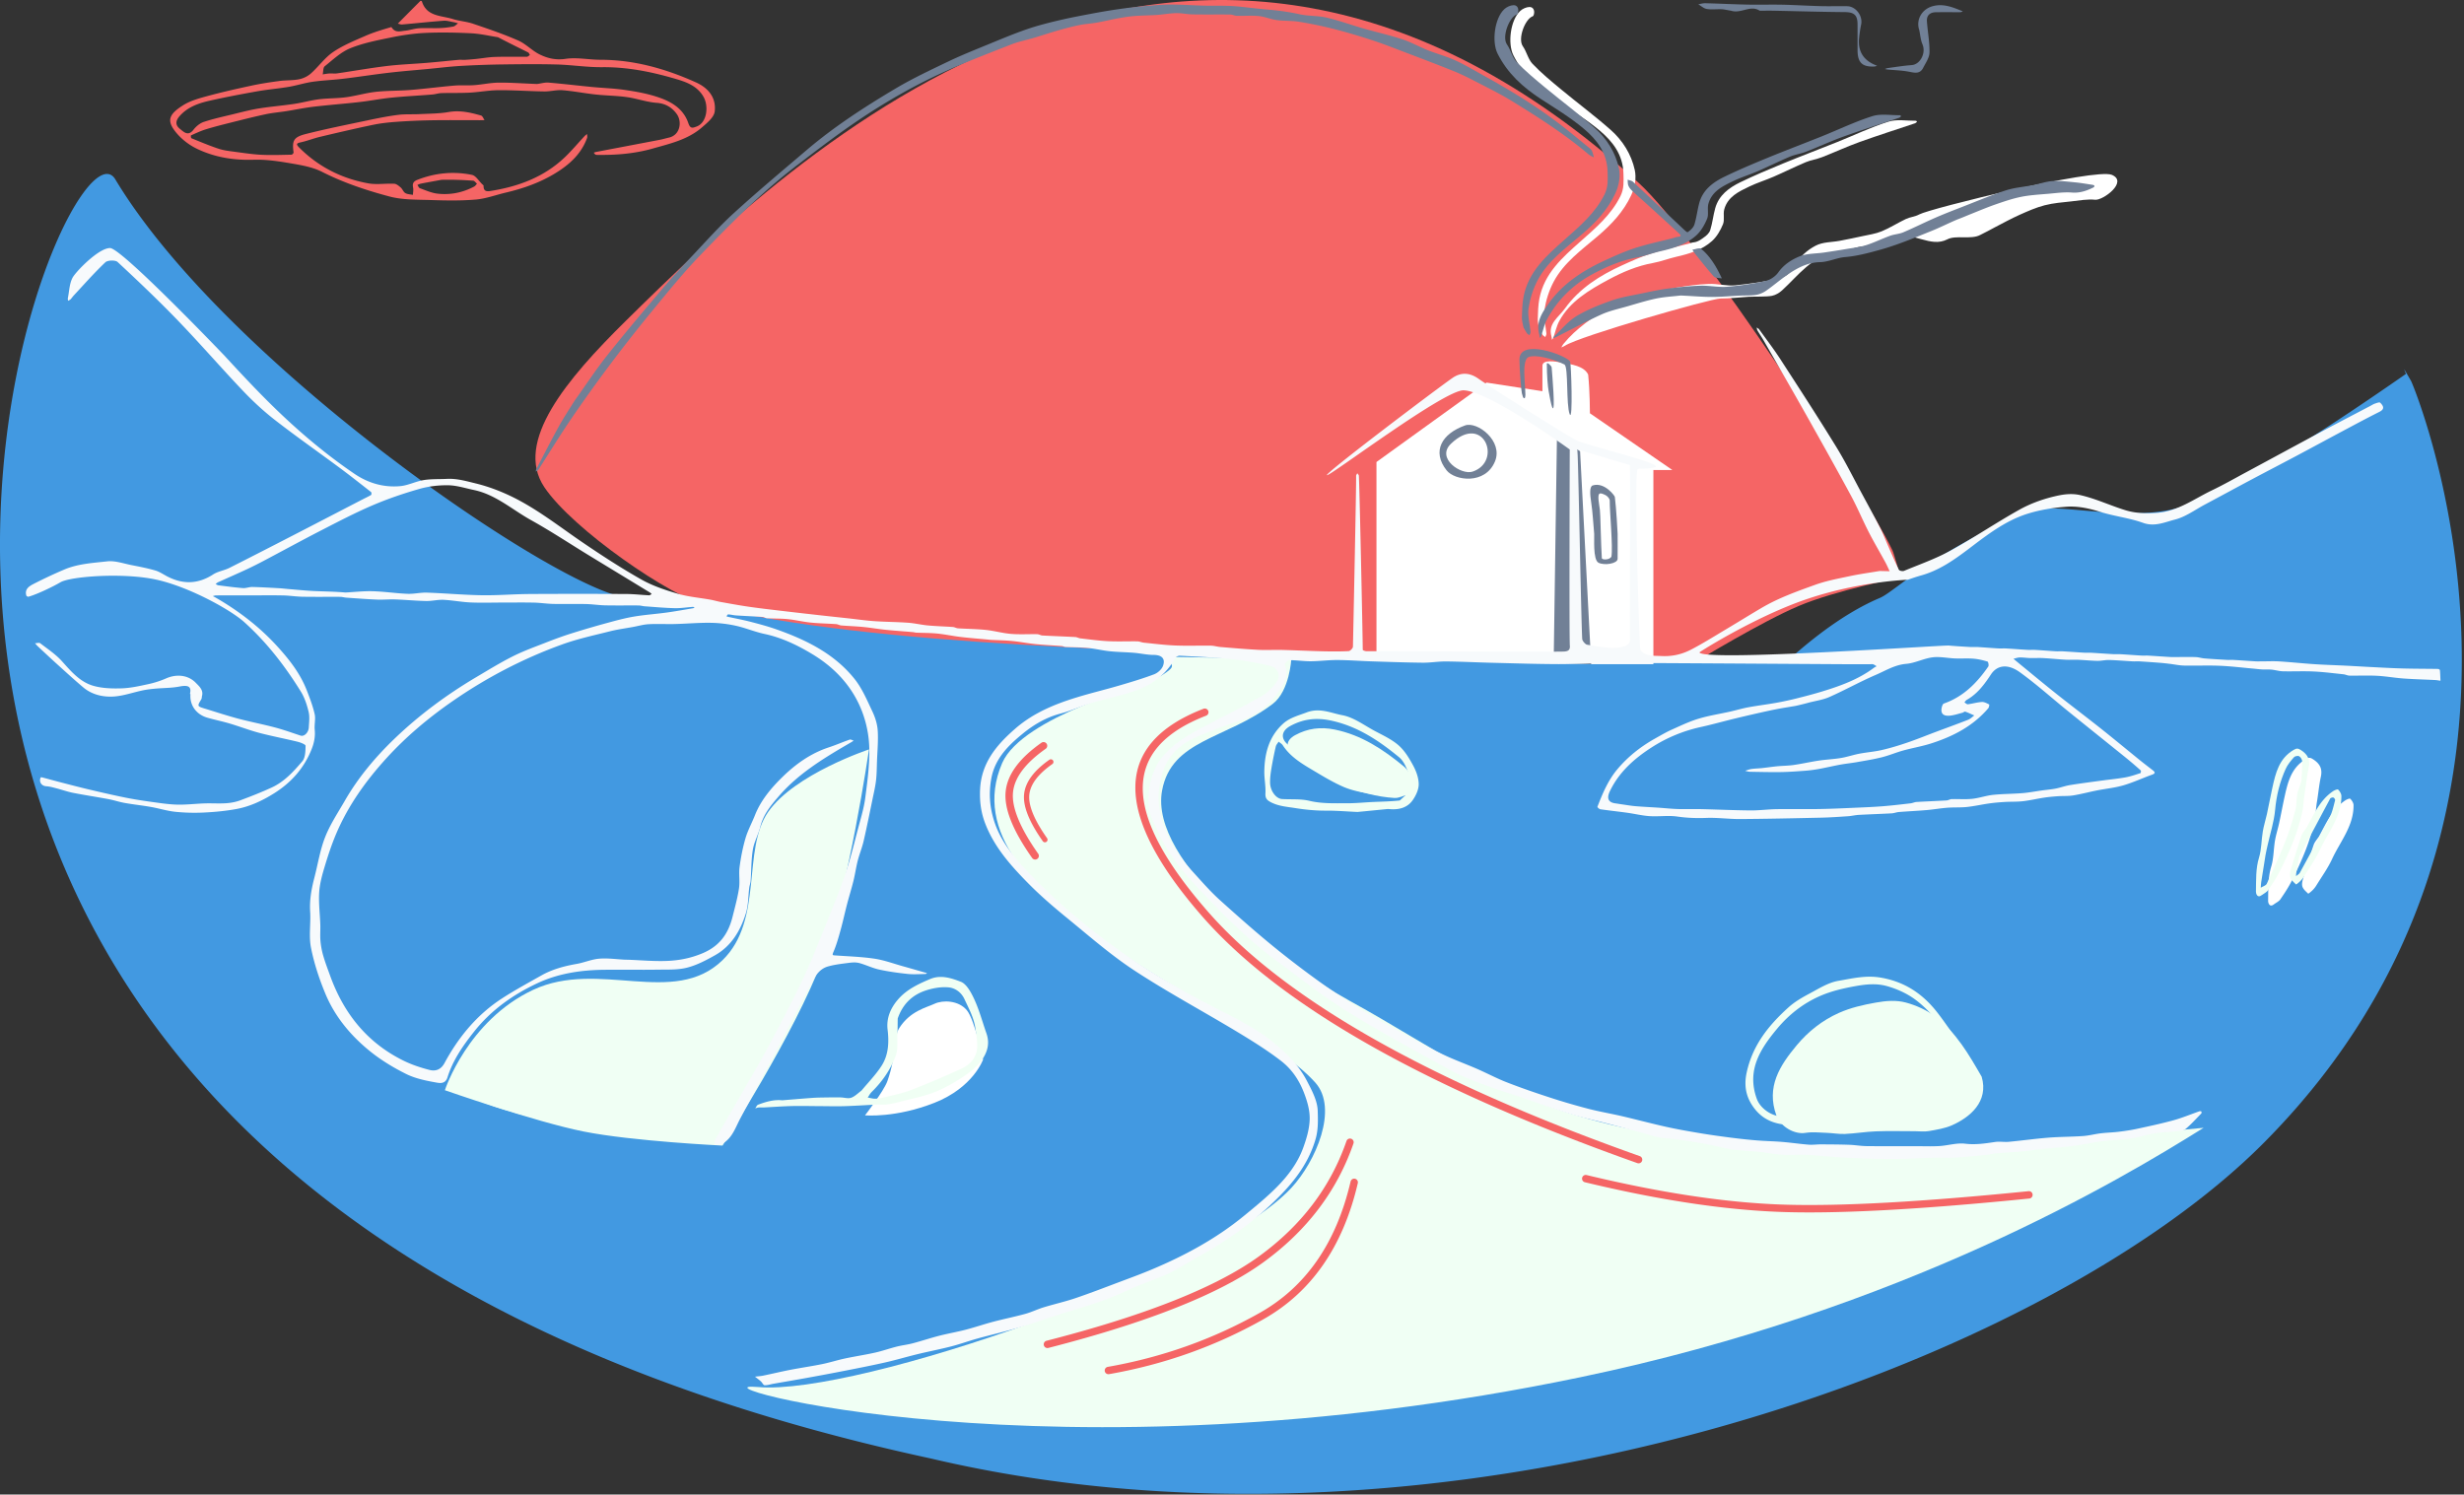 <svg width="666" height="404" fill="none" xmlns="http://www.w3.org/2000/svg">
  <rect width="100%" height="100%" fill="#333333" stroke="none"/>
  <path fill-rule="evenodd" clip-rule="evenodd" d="M107.524 6.39c2.036-2.055 4.07-4.112 6.119-6.154.047-.047.357.044.382.12 1.309 4.169 5.235 3.805 8.343 4.782 1.797.564 3.738.68 5.518 1.285 4.098 1.39 8.211 2.79 12.173 4.521 2.076.907 3.734 2.745 5.781 3.757 2.151 1.064 4.394 1.605 7.042 1.207 3.044-.457 6.245.249 9.378.25 9.13.002 17.667 2.42 25.907 6.14 3.379 1.526 5.462 4.212 5.014 7.848-.195 1.581-2.099 3.127-3.518 4.35-3.803 3.279-8.66 4.36-13.302 5.676-4.5 1.276-9.193 1.723-13.899 1.703-.472-.002-.956.045-1.411-.045-.222-.045-.389-.36-.581-.551.232-.074.459-.17.696-.216 5.724-1.093 11.451-2.174 17.174-3.273.83-.158 1.642-.411 2.468-.596 3.063-.687 3.603-4.305 2.11-6.375-1.259-1.746-3.003-2.85-5.431-3.023-2.702-.194-5.339-1.17-8.039-1.546-2.806-.39-5.662-.404-8.483-.709-2.985-.323-5.945-.916-8.934-1.157-1.619-.131-3.279.357-4.917.334-4.107-.056-8.213-.363-12.319-.338-2.615.015-5.224.521-7.844.662-2.539.134-5.089.05-7.633.127-.829.026-1.648.314-2.479.38-3.688.297-7.386.48-11.066.85-2.876.29-5.722.858-8.594 1.184-4.126.47-8.269.776-12.39 1.262-2.472.29-4.915.809-7.374 1.198-1.875.294-3.779.445-5.63.843-3.186.683-6.346 1.488-9.506 2.28-2.23.559-4.462 1.12-6.657 1.798-1.373.424-2.684 1.053-4 1.64-.072.032-.025.706.1.757 2.44.99 4.87 2.025 7.368 2.847 1.43.47 2.971.636 4.475.839 2.37.32 4.746.68 7.132.796 2.69.13 5.392.024 8.09-.028.2-.002.587-.42.562-.6-.437-3.202-.025-4.149 3.346-5 5.557-1.406 11.187-2.526 16.8-3.709 2.677-.564 5.369-1.104 8.081-1.45 1.901-.242 3.847-.104 5.77-.203 2.645-.136 5.325-.115 7.919-.567 3.068-.535 5.91.131 8.766.948.396.113.627.806.935 1.23-.427.01-.853.029-1.279.029-4.299.002-8.598-.05-12.895.018-3.181.05-6.364.188-9.538.414-2.158.153-4.33.384-6.445.824-4.796.996-9.568 2.116-14.335 3.246-1.715.408-3.37 1.072-5.089 1.459-1.186.267-1.514.432-.483 1.463 5.192 5.191 11.46 8.343 18.605 9.643 2.278.414 4.699-.006 7.046.113.611.032 1.255.581 1.767 1.029.479.416.704 1.18 1.221 1.485.581.343 1.364.344 2.059.494.029-.648.186-1.323.058-1.94-.224-1.078.039-1.69 1.111-2.111 4.807-1.894 9.769-2.383 14.788-1.358 1.049.215 1.854 1.64 2.767 2.511.144.137.386.3.381.444-.041 1.122.442 1.619 1.697 1.425 7.579-1.175 14.569-3.724 20.237-9.12 1.879-1.788 3.549-3.797 5.323-5.697.213-.229.476-.412.716-.616.003.368.113.776-.006 1.099-1.577 4.288-4.718 7.14-8.513 9.473-4.195 2.579-8.745 4.164-13.494 5.285-2.698.636-5.362 1.639-8.093 1.87-4.012.34-8.074.263-12.107.13-3.754-.123-7.641-.013-11.215-.965-6.23-1.661-12.377-3.7-18.206-6.657-2.557-1.298-5.582-1.81-8.46-2.303-3.306-.568-6.695-1.078-10.028-.97-5.444.175-10.657-.677-15.471-3.035-2.34-1.148-4.627-3.019-6.114-5.142-1.908-2.726-.96-4.331 2.462-6.515 1.914-1.223 4.254-1.879 6.483-2.483 4.005-1.087 8.059-2.002 12.117-2.872 2.495-.535 5.028-.915 7.56-1.253 1.743-.232 3.545-.111 5.26-.457 1.131-.229 2.327-.808 3.187-1.575 2.075-1.85 3.735-4.247 5.996-5.784 2.677-1.82 5.762-3.07 8.752-4.38 2.234-.98 4.598-1.664 7.006-2.378.964 1.672 2.405 1.117 3.661.996 1.266-.123 2.504-.58 3.769-.66 1.843-.117 3.701.02 5.549-.047a24.49 24.49 0 0 0 3.751-.425c.468-.09.86-.57 1.287-.872-.408-.106-.811-.24-1.226-.312-.888-.154-1.794-.45-2.67-.383-3.74.282-7.471.685-11.208 1.012-.385.034-.788-.146-1.183-.226Zm37.663 16.314c1.03-.136 2.076-.459 3.088-.375 3.932.328 7.852.805 11.781 1.184 2.884.28 5.792.363 8.655.773 2.82.404 5.662.895 8.376 1.733 3.893 1.202 7.522 3.045 8.963 7.26.526 1.538 1.104 1.35 2.26.917 2.814-1.052 3.287-5.518 1.837-8.04-1.819-3.165-5.091-4.136-8.249-5.043-6.25-1.797-12.592-3.02-19.171-2.953-4.047.041-8.096-.613-12.151-.726-4.973-.136-9.953-.082-14.929-.015-3.768.052-7.538.191-11.299.412-2.835.166-5.659.526-8.488.794-3.441.328-6.888.593-10.321.988-3.611.413-7.207.951-10.81 1.428-1.108.145-2.219.282-3.332.393-2.363.235-4.744.345-7.089.701-2.115.321-4.176.99-6.288 1.345-2.814.473-5.669.703-8.477 1.2-4.303.764-8.6 1.582-12.863 2.54-3.004.678-5.898 1.677-8.078 4.106-1.118 1.246-1.307 2.437.016 3.492 1.076.858 2.227 2.122 3.685.245.695-.893 1.717-1.755 2.764-2.102 2.6-.861 5.294-1.442 7.962-2.091 2.291-.558 4.58-1.17 6.902-1.544 3.186-.515 6.412-.768 9.605-1.242 2.227-.33 4.412-.962 6.644-1.24 2.434-.306 4.918-.232 7.35-.559 2.703-.363 5.353-1.163 8.06-1.46 3.11-.342 6.263-.258 9.384-.51 3.956-.32 7.896-.841 11.852-1.18 1.766-.152 3.559.013 5.329-.115 2.211-.16 4.409-.66 6.616-.68 3.335-.03 6.672.229 10.416.364ZM134.601 10.06c-2.404-.368-4.798-.94-7.215-1.061-4.092-.204-8.206-.288-12.297-.108-3.102.136-6.217.59-9.262 1.213-3.761.77-7.6 1.503-11.13 2.932-2.553 1.032-4.713 3.103-6.919 4.871-.47.378-.385 1.45-.556 2.203.603-.087 1.201-.212 1.807-.25.698-.044 1.415.076 2.103-.024 4.472-.653 8.927-1.45 13.413-1.992 3.601-.437 7.24-.556 10.858-.857 2.831-.235 5.655-.547 8.485-.8.629-.056 1.268.021 1.9-.015.985-.056 1.969-.14 2.951-.244 1.687-.176 3.368-.488 5.057-.54 2.87-.09 5.745-.011 8.617-.046.274-.004.544-.303.817-.466-.157-.24-.257-.592-.478-.704-2.639-1.322-5.296-2.61-8.151-4.112Zm-15.269 38.546c-1.845.34-3.691.67-5.532 1.026-.337.067-.655.232-.982.35.226.313.391.8.691.909 1.556.556 3.117 1.267 4.73 1.456 3.471.405 6.823-.273 9.938-1.92.302-.16.503-.51.752-.773-.346-.282-.675-.784-1.039-.81-2.781-.2-5.569-.306-8.558-.239Z" fill="#F56565"/>
  <path fill-rule="evenodd" clip-rule="evenodd" d="M31.17 48.49c30.333 50.455 120.844 111.768 138.673 113.123 56.397 4.284 136.686 13.762 208.395 16.306l2.171.076c25.335.852 59.724.935 103.168.252 8.571-7.677 16.568-13.137 23.993-16.382l.585-.252c3.974-1.681 14.218-12.384 40.02-23.372 7.099-3.023 28.09 3.733 42.766-1.647l.716-.268c11.856-4.527 31.405-16.275 58.648-35.246a87.75 87.75 0 0 0-.507-1.326 248.91 248.91 0 0 1 1.903 3.247c.624 1.083 48.929 116.429-39.648 205.763-60.4 60.917-220.961 118.31-360.428 85.502C-103.107 317.612 16.339 23.819 31.17 48.49Z" fill="#4299E1"/>
  <path fill-rule="evenodd" clip-rule="evenodd" d="M626.783 226.149c1.981-3.628 3.577-7.372 7.055-9.743.418-.285 1.255-.644 1.417-.483.447.443.887 1.142.892 1.743.045 5.611-3.606 9.799-5.796 14.538-1.156 2.5-2.805 4.774-4.254 7.136a7.335 7.335 0 0 1-1.036 1.307c-.364.368-1.124.975-1.174.927-.61-.594-1.382-1.219-1.586-1.978-.204-.759.089-1.707.332-2.522.865-2.915 1.759-5.823 2.739-8.7.262-.769.867-1.422 1.411-2.225ZM626.203 217.037c-.281 1.832-.286 3.61-.691 5.292-.608 2.521-1.361 5.026-2.301 7.442-1.092 2.81-2.372 5.556-3.725 8.252-.892 1.777-2 3.455-3.131 5.095-.398.577-1.156.903-1.744 1.352-1.252.959-1.565-.568-1.558-.909.065-3.099-.096-6.192.838-9.266.682-2.246.625-4.707 1.018-7.051.264-1.58.77-3.117 1.111-4.686.512-2.353.945-4.722 1.462-7.074.88-4.005 1.81-7.972 5.776-10.286.794-.463 1.163-.46 1.962.06 1.802 1.173 2.562 2.527 2.087 4.72-.494 2.286-.684 4.639-1.104 7.059Z" fill="#fff"/>
  <path fill-rule="evenodd" clip-rule="evenodd" d="M535.632 291.058c-3.45-5.97-6.908-12.002-12.498-16.239-2.31-1.751-5.164-3.041-7.97-3.806-2.575-.701-5.333-.496-8.147.008-3.443.615-6.765 1.364-9.935 2.771-4.513 2.003-8.323 5.023-11.453 8.779-4.562 5.473-8.287 11.241-5.486 18.969 1.052 2.901 4.755 5.2 7.871 4.698 1.88-.304 3.854-.071 5.784-.005 1.633.055 3.269.376 4.891.299 2.805-.133 5.594-.605 8.399-.709 3.504-.13 7.016-.032 10.525-.032 1.249 0 2.529.177 3.739-.039 2.115-.376 4.312-.712 6.252-1.567 4.787-2.111 10.003-6.357 8.028-13.127Z" fill="#F0FFF4"/>
  <path fill-rule="evenodd" clip-rule="evenodd" d="M233.808 301.5s8.253.76 18.768-3.389 13.136-11.687 13.136-11.687-2.258-10.812-4.391-13.349c-2.243-2.669-6.452-2.809-8.745-1.726-2.146 1.014-6.554 1.907-9.521 6.576-1.562 2.458-.644 7.11-3.201 14.326-.953 2.69-6.046 9.249-6.046 9.249Z" fill="#fff"/>
  <path fill-rule="evenodd" clip-rule="evenodd" d="M120.246 294.707s24.307 8.53 37.523 11.166c13.215 2.637 37.522 3.804 37.522 3.804s19.667-30.492 26.923-50.118c7.256-19.626 12.671-56.977 12.671-56.977s-20.137 6.656-27.269 16.918c-7.131 10.262-1.198 29.261-12.325 40.059-13.155 12.766-33.439-.292-51.18 8.017-17.742 8.309-23.865 27.131-23.865 27.131ZM204.963 374.947c26.587 2.357 122.808-30.914 144.077-53.837 6.656-7.175 12.742-21.442 6.494-28.444-18.876-21.154-100.882-48.923-84.643-86.411 5.424-12.521 39.043-21.434 39.043-21.434s5.903-2.939 6.713-4.355c.809-1.416-2.546-2.939-2.546-2.939l34.939.582s-.454 8.682-5.015 12.156c-12.611 9.605-27.378 9.605-29.924 23.448-3.554 19.333 31.839 46.473 50.791 56.875 48.088 26.396 62.682 51.27 230.73 34.279-22.297 13.947-81.006 49.2-168.471 67.429-142.868 29.776-243.984.719-222.188 2.651Z" fill="#F0FFF4"/>
  <path fill-rule="evenodd" clip-rule="evenodd" d="M442.895 49.414c15.758 14.313 60.506 82.37 68.641 99.398.43.899 2.171 7.283 2.171 7.283s-17.594 3.507-27.519 7.706c-9.925 4.199-27.542 14.902-27.542 14.902s-50.707.495-83.843-.618c-63.001-2.117-138.718-3.297-183.596-14.284-9.748-2.386-36.428-20.667-44.097-32.139-8.171-12.223 5.995-29.118 22.053-44.944 44.827-44.18 151.736-148.11 273.732-37.304Z" fill="#F56565"/>
  <path d="M535.274 63.496c-2.437 1.345-6.608-.002-8.897 1.192-4.625 2.412-9.241-2.243-14.077-.512-3.088 1.105-6.118 2.16-9.331 2.512-2.253.247-4.45 1.707-6.686 1.773-3.101.092-5.651 1.687-8.08 3.741-2.263 1.913-4.303 4.268-6.517 6.286-.796.725-1.785 1.282-2.739 1.478-1.417.292-4.883.177-6.326.265-2.532.155-5.063.461-7.594.465-2.534.003-38.002 10.12-42.068 12.776-.295.193-.622.304-.934.452.168-.297.304-.638.508-.884 1.947-2.36 3.681-3.89 5.916-5.63 2.957-2.303 6.243-3.987 9.511-5.482 2.575-1.177 5.33-1.712 8.018-2.447 2.389-.653 4.783-1.329 7.201-1.739 2.894-.49 5.812-.88 8.727-.992 2.396-.093 4.824.62 7.2.372 3.49-.364 8.981-1.063 12.4-2.043 1.274-.365 2.682-1.614 3.437-3.004 1.5-2.759 3.59-4.489 5.778-5.648 1.995-1.057 4.362-.915 6.561-1.336 2.047-.393 4.092-.807 6.131-1.257 1.746-.386 3.537-.62 5.212-1.313 2.223-.918 4.334-2.286 6.531-3.324 1.158-.546 2.461-.605 3.586-1.228 2.939-1.625 47.582-12.592 52.072-10.705 4.49 1.887-2.402 6.941-4.49 6.732-2.121-.21-4.286.196-6.425.436-2.419.271-4.864.443-7.237 1.055-2.308.594-4.566 1.592-6.798 2.592-2.276 1.02-4.499 2.242-6.736 3.405-1.229.64-2.441 1.34-3.854 2.012ZM419.348 90.964c-1.002-3.505 1.879-5.12 3.644-7.576 3.915-5.454 9.443-8.927 15.451-11.666 2.606-1.188 5.24-2.368 7.962-3.235 3.271-1.042 6.649-1.746 9.98-2.6.465-.118.92-.333 1.391-.371 1.264-.1 2.48-1.143 2.672-1.267.747-.486 1.558-1.23 1.814-2.044.603-1.922.803-3.967 1.346-5.912.989-3.545 3.742-5.55 6.817-7.041 3.776-1.83 7.651-3.463 11.533-5.06 4.886-2.008 9.831-3.871 14.734-5.838 4.57-1.834 9.033-3.994 13.713-5.47 2.29-.72 4.967-.211 7.469-.242.092-.001.186.184.279.283-.164.13-.308.323-.496.386-5.011 1.69-10.055 3.287-15.03 5.078-3.431 1.235-6.75 2.78-10.152 4.103-1.422.553-2.983.759-4.385 1.349-2.937 1.237-5.792 2.665-8.716 3.935-2.15.934-4.413 1.622-6.523 2.633-2.858 1.37-5.858 2.752-6.797 6.182-.35 1.277.144 2.83-.341 4.015-.675 1.652-1.65 3.36-2.955 4.538-2.687 2.424-6.121 3.459-9.618 4.253-2.13.483-4.19 1.302-6.332 1.69-4.318.78-8.284 2.475-12.088 4.524-5.253 2.829-10.394 5.897-13.249 11.154-.774 1.426-1.098 3.095-1.648 4.645-.059.166-.247.287-.376.428-.001-.26-.001-.518-.099-.874Z" fill="#fff"/>
  <path d="M416.083 89.025c-.219-.995-.466-1.896-.437-2.79.059-1.841.092-3.712.44-5.513 1.321-6.824 6.2-11.107 11.084-15.438 4.106-3.642 8.342-7.207 10.844-12.308.975-1.988.844-3.94.791-6.081-.126-5.084-2.914-8.642-6.396-11.577-3.571-3.011-7.626-5.467-11.565-8.02-4.923-3.188-9.11-6.993-11.783-12.337-1.6-3.2-.805-9.554 1.838-12 .639-.591 1.653-1.055 2.503-1.07.975-.016 1.449.859 1.219 1.9-.048.216-.155.539-.31.592-2.096.71-4.138 6.08-2.704 8.115 1.038 1.47 1.411 3.484 2.614 4.749 2.375 2.496 5.064 4.708 7.725 6.915 4.452 3.693 9.112 7.145 13.44 10.975 3.239 2.865 5.561 6.61 6.482 10.819.466 2.126.049 4.634-.965 6.813-2.063 4.429-5.28 7.848-8.973 11.007-4.369 3.738-9.202 7.158-11.983 12.377-1.247 2.343-2.092 5.027-2.497 7.652-.315 2.044.348 4.235.534 6.365.026.3-.191.622-.296.934-.244-.186-.552-.328-.719-.568-.307-.441-.53-.94-.886-1.511Z" fill="#fff"/>
  <path fill-rule="evenodd" clip-rule="evenodd" d="M372.049 124.887v52.75l58.039 1.891h16.808v-52.477h5.128l-22.282-15.332s0-5.969-.48-10.478c-1.142-2.346-4.585-2.743-6.816-3.166-2.231-.424-5.539-.944-5.539.82v6.855l-15.107-2.323-29.751 21.46Z" fill="#fff"/>
  <path fill-rule="evenodd" clip-rule="evenodd" d="m419.943 179.194 10.144.33-3-57.537-6.247-4.585-.897 61.792Z" fill="#718096"/>
  <path fill-rule="evenodd" clip-rule="evenodd" d="M380.803 214.613c.433-.989 1.419-2.142 1.184-2.932-.483-1.627-1.284-3.468-2.543-4.504-5.534-4.554-11.421-8.488-18.682-9.964-3.843-.781-7.322-.323-10.689 1.509-2.499 1.36-2.709 3.438-.554 5.152 1.162.925 2.328 1.847 3.516 2.738 5.053 3.786 10.655 6.458 16.774 7.971 2.313.572 4.7.974 7.074 1.123 1.219.076 2.483-.576 3.92-1.093Z" fill="#F0FFF4"/>
  <path fill-rule="evenodd" clip-rule="evenodd" d="M395.593 105.512c-5.234-.133-36.244 23.337-36.936 22.941-.692-.396 29.538-23.229 33.925-26.277 2.275-1.581 4.635-1.497 7.024.19 3.329 2.35 23.944 15.448 26.72 16.755 3.191 1.502 22.199 5.885 21.211 7.095-.561.32-3.369.572-4.222.458-.245-.032-.736.188-.763.351-.855 5.092.579 46.264.778 48.336.037.385.429.842.783 1.072 1.444.937 3.035.832 4.686.895l.275.013c2.907.151 5.537-.459 7.994-1.732 3.206-1.662 6.272-3.599 9.379-5.447 3.27-1.945 6.499-3.957 9.779-5.882 4.538-2.663 9.488-4.423 14.402-6.194 2.978-1.074 6.143-1.662 9.255-2.325 2.694-.575 5.432-.947 8.151-1.408l.063-.005 2.666.066c-.388-.809-.741-1.637-1.17-2.423-1.492-2.733-3.083-5.415-4.502-8.185-1.672-3.264-3.079-6.667-4.823-9.89-3.916-7.241-7.935-14.427-11.976-21.6-3.841-6.816-7.759-13.59-11.654-20.375-.512-.892-1.102-1.74-1.623-2.626-.132-.226-.138-.527-.202-.793.229.172.517.302.677.523 1.933 2.685 3.948 5.317 5.747 8.09 5.081 7.834 10.168 15.668 15.059 23.621 2.575 4.187 4.755 8.619 7.097 12.95 1.62 2.996 3.248 5.989 4.799 9.022.794 1.552 1.424 3.188 2.129 4.785l1.146 2.616a99.681 99.681 0 0 0 1.786 3.889c.135.275 1.013.456 1.388.3 4.218-1.755 8.574-3.276 12.561-5.464 6.347-3.484 12.354-7.585 18.684-11.104 2.912-1.618 6.17-2.8 9.416-3.565 2.228-.526 4.525-.918 7.109-.315 4.19.978 8.009 2.802 12.052 4.046 2.742.844 5.585.942 8.549.714 5.687-.436 10.025-3.763 14.839-6.071 3.188-1.529 6.268-3.286 9.384-4.963 6.932-3.73 13.849-7.489 20.789-11.205 4.184-2.24 8.4-4.421 12.602-6.628.425-.223.832-.499 1.28-.652l.456-.156c.405-.133.835-.242.98-.099l.155.158c.728.766 1.113 1.582-.36 2.319-3.27 1.637-6.492 3.37-9.719 5.089-4.193 2.232-8.366 4.503-12.561 6.733-4.032 2.143-8.088 4.242-12.12 6.386-4.247 2.259-8.473 4.559-12.718 6.82-2.698 1.438-5.281 3.37-8.164 4.099-2.621.663-5.267 1.928-8.308.979l-.316-.106c-3.741-1.347-7.804-1.777-11.609-2.978-3.028-.957-6.101-1.611-9.181-1.366-3.554.282-7.17.853-10.555 1.935-5.447 1.739-10.052 5.116-14.584 8.557l-1.333 1.01c-3.859 2.908-7.813 5.684-12.584 7.03-1.23.347-2.449.744-3.647 1.185-.092.034-13.489.433-27.929 5.439-13.709 4.752-28.501 14.121-28.463 14.216 1.003 2.519 65.843-1.993 67.385-1.856 1.904.168 3.813.28 5.721.39.709.041 1.424-.028 2.132.014 1.844.109 3.685.265 5.529.374.708.041 1.423-.028 2.132.013 1.908.11 3.814.265 5.722.375.709.04 1.423-.029 2.132.013 1.844.109 3.685.263 5.529.375.643.039 1.293-.025 1.937.012 1.91.11 3.817.256 5.727.367.643.038 1.291-.017 1.934.02 1.973.114 3.943.263 5.916.377.644.037 1.294-.026 1.938.011 1.909.111 3.816.26 5.725.371.643.038 1.292-.02 1.936.017 1.972.114 3.943.263 5.916.376.644.037 1.292.006 1.938.006 1.638 0 3.277-.041 4.913.017.79.028 1.569.297 2.361.36 2.034.161 4.071.277 6.109.393.579.033 1.164-.023 1.744.011 1.973.115 3.943.261 5.916.377.435.025.872.016 1.308.009l.437-.004c1.573 0 3.151-.082 4.718.017 3.15.201 6.291.539 9.44.747 2.808.185 5.624.262 8.435.402 2.36.117 4.719.265 7.079.383l3.374.172c1.687.085 3.374.162 5.062.206 3.159.084 6.32.072 9.479.126.185.003.513.205.525.337.087.946.109 1.898.152 2.849-.502-.066-1.002-.168-1.506-.193-2.833-.141-5.672-.206-8.501-.411-2.377-.172-4.737-.605-7.115-.729-2.493-.129-4.998-.007-7.498-.046-.53-.009-1.05-.304-1.585-.36l-3.461-.376c-1.538-.164-3.078-.309-4.621-.381-2.752-.13-5.516.015-8.273-.051-1.035-.025-2.059-.349-3.096-.451-.822-.081-1.658-.002-2.485-.049-.9-.052-1.796-.172-2.695-.252-2.952-.262-5.9-.627-8.858-.747-3.206-.13-6.422.017-9.631-.052-1.291-.028-2.577-.315-3.866-.471a61.376 61.376 0 0 0-2.599-.278 328.78 328.78 0 0 0-5.528-.386c-.643-.039-1.293.024-1.938-.011-2.101-.115-4.201-.303-6.304-.362-1.057-.029-2.123.251-3.182.232-1.735-.031-3.466-.217-5.201-.289-1.132-.047-2.269.043-3.399-.02-1.994-.112-3.983-.327-5.978-.435-1.213-.065-2.433.015-3.649-.016-.913-.023-1.826-.176-2.737-.159-.573.01-1.142.227-1.712.351.322.274.64.554.968.822 3.524 2.88 7.02 5.795 10.582 8.627 4.023 3.198 8.128 6.292 12.154 9.486 3.514 2.788 6.964 5.657 10.451 8.478 1.156.935 2.341 1.833 3.515 2.745.716.556.619.852-.144 1.15l-.114.042c-2.583.934-5.092 2.107-7.721 2.871-2.335.679-4.798.91-7.194 1.385-2.124.422-4.221.991-6.356 1.337-1.351.219-2.751.119-4.125.215-1.264.089-2.53.201-3.782.391-1.895.288-3.768.739-5.67.956-1.621.186-3.271.108-4.906.205-1.393.083-2.788.196-4.169.391-2.023.285-4.025.746-6.054.962-1.753.187-3.536.071-5.296.206-1.875.144-3.735.475-5.609.636-2.492.215-4.992.326-7.486.522-.663.051-1.311.326-1.973.362-2.962.161-5.928.251-8.889.413-.985.054-1.958.3-2.943.366-2.422.161-4.846.332-7.272.386-7.27.162-14.541.323-21.812.374-3.047.022-6.103-.418-9.143-.306-2.652.097-5.23.014-7.867-.368-2.449-.355-4.997.047-7.487-.114-2.034-.132-4.042-.631-6.07-.913-2.414-.335-4.84-.59-7.252-.941-.306-.044-.839-.562-.795-.676l.401-1.022c1.281-3.229 2.691-6.38 4.976-9.106 2.816-3.359 6.159-6.009 9.923-8.163l.515-.291c1.382-.766 2.748-1.579 4.186-2.224l2.159-.976c1.684-.755 3.381-1.479 5.133-2.011 2.819-.856 5.761-1.301 8.644-1.948 1.632-.367 3.24-.855 4.883-1.157 2.439-.449 4.905-.745 7.346-1.177a81.455 81.455 0 0 0 5.467-1.163c2.396-.597 4.789-1.217 7.15-1.94 4.933-1.509 9.768-3.257 13.962-6.395.22-.165.479-.278.72-.415-.313-.181-.607-.424-.944-.525-.296-.089-.64-.018-.964-.018l-4.006.004c-.668-.001-1.336-.002-2.003-.006l-32.392-.199c-10.797-.065-21.594-.125-32.392-.166-4.405-.017-8.811.352-13.216.339-6.021-.018-12.042-.216-18.062-.365-4.147-.103-8.293-.316-12.441-.357-2.077-.02-4.159.358-6.236.336-4.665-.048-9.329-.217-13.992-.368-3.049-.099-6.096-.34-9.145-.354-2.401-.01-4.803.32-7.206.332-1.949.009-3.9-.313-5.848-.292-.406.004-1.244 1.065-1.137 1.304 1.295 2.882-.287 5.188-1.681 7.27-2.75 4.108-6.694 6.712-11.481 8.144-2.76.826-5.438 1.93-8.127 2.988l-1.009.394c-5.173 2.001-9.311 5.116-10.832 10.752-.77 2.851-1.235 5.683-.802 8.772.956 6.813 4.302 12.248 8.731 17.173l.326.359c2.416 2.643 4.77 5.374 7.426 7.762 5.419 4.873 10.885 9.713 16.589 14.244 5.576 4.429 11.338 8.656 17.265 12.6 5.11 3.399 10.534 6.336 15.885 9.36a170.091 170.091 0 0 0 10.526 5.475c2.997 1.428 6.134 2.558 9.181 3.886 2.693 1.174 5.297 2.568 8.03 3.633 3.778 1.472 7.618 2.798 11.475 4.053a181.6 181.6 0 0 0 10.547 3.097c3.033.788 6.135 1.305 9.19 2.017 3.943.919 7.856 1.973 11.807 2.852 2.999.667 6.03 1.194 9.061 1.703 2.734.46 5.483.844 8.233 1.199 2.387.307 4.781.574 7.179.772 2.312.191 4.637.223 6.949.415 2.376.197 4.739.552 7.115.74 1.125.089 2.269-.084 3.405-.078 2.527.013 5.056.026 7.582.113 1.565.055 3.123.338 4.687.357 4.393.051 8.788.017 13.182.017 2.155 0 4.315.101 6.463-.027 2.355-.14 4.75-.916 7.034-.639 2.783.338 5.386-.07 8.065-.466 1.224-.181 2.505.067 3.744-.049 3.572-.336 7.13-.838 10.705-1.121 3.106-.246 6.232-.22 9.341-.438 1.605-.112 3.186-.541 4.789-.735 1.599-.194 3.217-.221 4.816-.416 1.685-.207 3.372-.453 5.03-.811 3.293-.712 6.595-1.414 9.84-2.31 2.375-.656 4.665-1.619 6.999-2.429.145-.05.427-.014.489.082.08.126.08.426-.015.523-1.4 1.433-2.742 2.941-4.278 4.212-.461.382-1.183.492-1.882.565l-.614.062c-1.996.218-4.021.228-5.999.54-2.009.317-3.958 1.006-5.965 1.326-2.036.325-4.114.385-6.171.586a53.36 53.36 0 0 0-3.007.386c-2.406.375-4.801.837-7.215 1.142-2.664.335-5.347.516-8.018.8-1.557.165-3.102.454-4.662.591-2.613.229-5.235.364-7.85.576-.728.059-1.44.297-2.168.368l-2.885.283c-1.925.188-3.85.364-5.778.479-1.954.116-3.922-.02-5.881.031-3.76.098-7.519.357-11.277.351-4.299-.008-8.6-.17-12.894-.379-3.28-.16-6.549-.567-9.829-.733-2.364-.12-4.745.076-7.109-.054-1.927-.106-3.834-.526-5.758-.733-1.729-.186-3.471-.253-5.205-.406-1.07-.094-2.144-.201-3.199-.394-1.27-.233-2.52-.577-3.783-.848a78.578 78.578 0 0 0-3.466-.684c-2.121-.358-4.243-.714-6.373-1.005-1.728-.237-3.484-.291-5.199-.591-1.437-.251-2.832-.744-4.247-1.124l-6.714-1.802a637.856 637.856 0 0 0-3.36-.888c-3.115-.814-6.279-1.464-9.35-2.416-4.532-1.406-9.001-3.018-13.498-4.54-3.515-1.191-7.068-2.282-10.536-3.598l-1.511-.577c-2.52-.971-5.029-2.001-7.379-3.297l-7.992-4.394c-6.659-3.667-13.291-7.382-19.734-11.397-6.806-4.241-13.131-9.264-19.594-14.043-7.141-5.28-13.38-11.575-19.487-17.973l-.936-.988c-4.35-4.63-8.408-9.528-11.123-15.355l-.286-.628c-.976-2.198-2.288-4.511-2.344-6.799-.126-5.121.826-10.053 4.658-14.063 3.037-3.179 6.718-5.273 10.495-7.247l2.471-1.281c4.427-2.297 8.893-4.53 13.2-7.035 1.53-.889 2.867-2.342 3.882-3.819 1.112-1.618.15-3.787-1.808-4.219-3.364-.743-6.766-1.415-10.188-1.773-4.72-.495-9.473-.687-14.215-.954-.411-.023-1.056.252-1.238.583-2.524 4.583-6.48 7.429-11.299 9.039-3.733 1.247-7.619 2.034-11.394 3.169-2.823.849-5.528 2.112-8.373 2.855-3.813.995-7.14 2.944-10.083 5.333l-.842.694c-3.62 3.037-6.856 6.495-7.761 11.535-.674 3.755-.485 7.31.638 11.06 1.629 5.438 4.982 9.554 8.67 13.541 1.841 1.992 3.799 3.877 5.748 5.765 6.023 5.836 12.537 11.055 19.353 15.954 8.033 5.774 16.516 10.707 25.298 15.232l2.068 1.057c5.064 2.577 10.157 5.149 14.599 8.821 3.563 2.946 6.8 6.181 8.932 10.282l.702 1.354c1.111 2.176 2.158 4.49 2.221 6.75l.035 1.305c.046 2.054.011 4.205-.622 6.372-2.209 7.558-7.126 13.093-12.627 18.187-5.638 5.222-11.937 9.618-18.68 13.349-2.747 1.52-5.381 3.265-8.198 4.635-2.696 1.31-5.578 2.235-8.354 3.388-3.18 1.32-6.275 2.874-9.515 4.02-4.593 1.625-9.289 2.957-13.933 4.44-2.967.948-5.894 2.031-8.885 2.894-3.668 1.059-7.394 1.917-11.076 2.93-2.41.662-4.766 1.528-7.185 2.152-3.032.781-6.113 1.372-9.157 2.11-2.93.711-5.824 1.579-8.764 2.244-3.719.84-7.465 1.567-11.206 2.303a682.28 682.28 0 0 1-10.022 1.882c-2.972.541-5.95 1.041-8.925 1.565-.801.142-1.603.429-2.395.398-.338-.013-.622-.703-.983-1.027-.511-.457-1.07-.86-1.609-1.286.745-.091 1.5-.131 2.232-.282 2.437-.503 4.859-1.09 7.302-1.563 2.864-.554 5.757-.967 8.615-1.548 2.069-.421 4.09-1.076 6.156-1.517 2.705-.579 5.447-.984 8.145-1.588 1.973-.442 3.89-1.127 5.852-1.622 1.435-.363 2.922-.523 4.352-.9 2.382-.628 4.723-1.415 7.109-2.028 2.387-.613 4.824-1.03 7.209-1.65 2.5-.649 4.949-1.492 7.446-2.151 2.865-.756 5.777-1.335 8.632-2.121 1.685-.464 3.278-1.254 4.952-1.766 2.875-.879 5.823-1.536 8.666-2.502 4.13-1.404 8.2-2.985 12.284-4.519l2.778-1.043a160.911 160.911 0 0 0 5.521-2.177c8.908-3.745 17.357-8.305 24.865-14.452l1.782-1.461c2.372-1.954 4.721-3.944 6.893-6.104 3.138-3.121 5.858-6.666 7.388-10.872.898-2.466 1.684-5.114 1.751-7.7.063-2.418-.632-4.839-1.574-7.271-1.359-3.506-3.374-6.364-6.164-8.519-3.788-2.926-7.893-5.47-12.002-7.946-9.192-5.539-18.679-10.618-27.644-16.497-6.029-3.954-11.537-8.719-17.13-13.318l-1.05-.861c-3.669-2.994-7.286-6.098-10.602-9.472-4.58-4.662-8.923-9.516-11.422-15.794-1.238-3.109-1.642-6.115-1.505-9.385.303-7.232 4.413-12.114 9.541-16.569 4.877-4.238 10.636-6.603 16.671-8.452 3.722-1.14 7.515-2.041 11.252-3.135 3.223-.944 6.451-1.902 9.59-3.084.974-.367 2.061-1.348 2.4-2.297.706-1.977-.401-2.932-2.546-2.939-1.769-.006-3.533-.425-5.306-.572-2.184-.181-4.383-.196-6.561-.422-1.972-.205-3.916-.692-5.889-.883-2.004-.195-4.029-.17-6.044-.27-.353-.017-.696-.225-1.051-.253-2.364-.184-4.736-.288-7.095-.527-2.107-.213-4.193-.632-6.3-.837-1.934-.188-3.884-.212-5.827-.312-.248-.013-.495-.052-.743-.075-2.468-.233-4.942-.42-7.403-.712-2.096-.25-4.169-.703-6.268-.913-1.878-.187-3.776-.16-5.665-.242-.303-.013-.601-.121-.905-.147-2.478-.213-4.961-.381-7.436-.634-1.988-.204-3.962-.556-5.951-.75-1.988-.194-3.988-.255-5.98-.416-.471-.038-.922-.327-1.392-.36-2.315-.16-4.642-.191-6.948-.426-2.033-.207-4.035-.714-6.067-.92-1.879-.189-3.782-.135-5.672-.235-.404-.021-.793-.33-1.198-.357-2.38-.159-4.764-.258-7.144-.412-.717-.046-1.424-.239-2.141-.284-.149-.01-.32.337-.481.52l.342.113c.057.018.115.034.173.046 1.996.438 4.01.809 5.986 1.322 2.347.61 4.7 1.235 6.985 2.041 8.071 2.846 15.679 6.578 21.143 13.407 2.068 2.584 3.4 5.794 4.839 8.826.755 1.59 1.317 3.394 1.43 5.136.176 2.72-.095 5.471-.193 8.208-.063 1.75-.062 3.51-.262 5.245-.194 1.679-.588 3.336-.931 4.995l-.942 4.573c-.474 2.286-.958 4.57-1.482 6.844-.413 1.789-1.13 3.505-1.586 5.286-.466 1.82-.725 3.693-1.175 5.518-.52 2.108-1.175 4.182-1.723 6.283-.601 2.306-1.095 4.64-1.733 6.934l-.376 1.345c-.383 1.344-.792 2.682-1.305 3.974l-.265.642c-.367.851-.226.887.364.926l.191.013c3.523.252 7.07.357 10.555.879 2.588.388 5.095 1.324 7.634 2.032 2.027.565 4.049 1.152 6.072 1.733.172.049.336.124.504.187-.163.066-.326.188-.49.19-1.595.014-3.205.147-4.782-.023-2.588-.278-5.181-.633-7.72-1.19-1.819-.398-3.532-1.264-5.338-1.751-.862-.232-1.845-.178-2.748-.061l-1.278.163c-1.492.192-2.985.41-4.421.815-2.361.666-3.509 2.647-4.556 4.617l-.347.654c-2.989 5.616-5.864 11.293-8.821 16.926-3.321 6.328-6.684 12.634-10.024 18.952l-.269.525c-1.189 2.379-2.116 4.959-4.665 6.322-.538.288-1.306.144-1.968.2.062-.499-.021-1.079.207-1.482 2.432-4.298 4.919-8.563 7.378-12.845 2.248-3.914 4.576-7.786 6.697-11.768 3.238-6.08 6.469-12.172 9.435-18.386 2.28-4.776 4.197-9.729 6.186-14.64l1.25-3.079c1.456-3.594 2.891-7.199 4.129-10.868 1.428-4.232 2.476-8.595 3.625-12.918.684-2.572 1.462-5.15 1.802-7.777l.229-1.764c.492-3.828.94-7.684.869-11.515a30.199 30.199 0 0 0-1.915-9.96c-2.556-6.74-7.286-11.861-13.445-15.586-4.056-2.453-8.294-4.494-13-5.497-2.631-.561-5.15-1.648-7.78-2.221a34.278 34.278 0 0 0-6.779-.784c-3.197-.046-6.398.25-9.598.331-2.37.06-4.746-.078-7.111.046-1.411.074-2.804.483-4.205.742-2.103.387-4.235.663-6.304 1.186-4.299 1.086-8.667 2.022-12.825 3.521-10.691 3.856-20.719 9.102-30.038 15.602-6.313 4.403-12.207 9.365-17.412 15.061-5.597 6.126-10.407 12.825-13.676 20.499-1.27 2.983-2.28 6.091-3.213 9.2-.66 2.204-1.272 4.492-1.402 6.771-.163 2.86.21 5.748.308 8.626.051 1.464-.09 2.94.04 4.395a21.28 21.28 0 0 0 .77 4.072c.548 1.873 1.247 3.704 1.917 5.54 3.694 10.116 10.016 17.986 19.794 22.784 2.213 1.086 4.61 1.882 7.003 2.492 1.614.412 3.075-.054 4.039-1.84 3.797-7.037 8.779-13.097 15.541-17.485 3.432-2.227 7.046-4.178 10.61-6.196 2.971-1.682 6.215-2.551 9.567-3.138 2.058-.36 4.049-1.248 6.109-1.415 2.329-.189 4.702.163 7.057.277l.581.002c3.588.128 7.184.47 10.76.324 3.257-.132 6.402-.749 9.557-2.081 4.551-1.921 6.854-5.18 8.015-9.585l.727-2.87c.427-1.698.83-3.402 1.089-5.126.28-1.871-.103-3.839.15-5.719.353-2.626.86-5.257 1.606-7.797.565-1.921 1.512-3.728 2.297-5.587l.255-.622c1.61-4.06 4.384-7.341 7.413-10.308 3.582-3.509 7.668-6.424 12.544-8.028 1.909-.628 3.758-1.439 5.658-2.097.287-.1.706.179 1.064.283l-.42.278c-.071.046-.142.09-.214.132l-1.285.749c-6.631 3.874-13.154 7.91-18.264 13.802l-.511.592c-1.951 2.275-3.789 4.644-4.534 7.715-.508 2.095-1.666 4.055-2.014 6.161-.462 2.791-.403 5.666-.605 8.502-.042.598-.29 1.18-.367 1.78-.298 2.317-.228 4.744-.912 6.937-1.46 4.684-3.902 8.863-8.348 11.363-2.404 1.352-4.931 2.686-7.573 3.354-2.361.598-4.912.517-7.401.535l-.532.006c-4.803.071-9.608-.018-14.412.03-6.25.062-12.41.971-18.077 3.625-6.61 3.098-12.499 7.255-17.127 13.093-3.009 3.796-5.735 7.71-7.185 12.349-.607 1.945-2.226 1.559-3.221 1.38l-1.024-.188c-2.396-.455-4.823-1.036-6.962-2.104-3.431-1.711-6.79-3.746-9.765-6.154-5.175-4.191-9.444-9.297-12.024-15.494-1.672-4.015-3.06-8.225-3.904-12.481-.585-2.951-.094-6.097-.198-9.161l-.029-.611c-.186-2.994.312-5.85 1.027-8.701l.136-.535c.945-3.642 1.523-7.424 2.893-10.896 1.262-3.198 3.17-6.149 4.926-9.144l.374-.643c3.604-6.258 8.206-11.757 13.384-16.737 6.702-6.445 14.151-11.953 22.151-16.697l3.26-1.941c2.177-1.289 4.369-2.553 6.624-3.688 2.553-1.284 5.25-2.291 7.925-3.325l.891-.347c2.319-.908 4.66-1.776 7.034-2.526a260.527 260.527 0 0 1 9.92-2.9c2.334-.637 4.684-1.266 7.065-1.664 2.896-.483 5.838-.68 8.749-1.078 2.38-.325 4.744-.76 7.113-1.156.162-.027.31-.134.464-.204-.169-.059-.342-.18-.507-.168-1.627.113-3.257.386-4.879.347-2.709-.064-5.413-.315-8.117-.506-.551-.039-1.096-.223-1.644-.227-2.994-.024-5.99.033-8.984-.028-1.757-.037-3.51-.317-5.268-.354-2.929-.062-5.861.028-8.79-.034-1.757-.037-3.51-.316-5.268-.354-2.291-.05-4.584-.031-6.877-.021l-1.719.004c-2.865 0-5.736.1-8.595-.031-2.42-.11-4.823-.592-7.243-.706-1.552-.074-3.124.351-4.683.321-2.781-.055-5.556-.327-8.336-.428-1.647-.059-3.303.114-4.949.045-2.77-.115-5.537-.333-8.303-.524-.553-.038-1.099-.214-1.649-.217-3.382-.021-6.766.031-10.147-.028-1.758-.031-3.51-.317-5.268-.354-2.994-.061-5.989-.017-8.984-.017l-6.119.001c-1.019.001-2.039.004-3.059.008-.287.002-.575.128-.862.196l.535.27c.089.046.176.093.263.143 6.195 3.569 11.817 7.874 16.64 13.167 3.228 3.542 6.178 7.303 7.944 11.826.827 2.117 1.646 4.264 2.152 6.47.307 1.335-.122 2.823.016 4.219.183 1.845-.157 3.569-.819 5.239-2.04 5.15-5.504 9.059-10.208 12.001-3.18 1.989-6.513 3.548-10.175 4.22-2.859.524-5.781.801-8.688.941a51.963 51.963 0 0 1-7.8-.2c-2.206-.228-4.36-.917-6.555-1.304-2.347-.414-4.724-.665-7.071-1.08-1.504-.266-2.966-.763-4.467-1.046-3.154-.593-6.33-1.064-9.479-1.683-1.545-.304-3.043-.844-4.573-1.239l-.775-.202a12.566 12.566 0 0 0-1.567-.316l-.395-.036c-1.278-.08-2.037-1.175-1.495-2.394.026-.059.376-.004.563.046 1.592.42 3.177.865 4.77 1.276l3.89 1.003c1.297.33 2.595.655 3.898.962 3.227.76 6.46 1.508 9.708 2.166 1.954.395 3.924.714 5.898.999l2.733.384c1.808.252 3.621.484 5.436.529 2.484.062 4.976-.253 7.466-.332 1.917-.061 3.843.082 5.752-.045 1.284-.086 2.604-.329 3.807-.774 2.883-1.067 5.75-2.2 8.542-3.483 3.4-1.563 5.9-4.323 8.255-7.089.826-.97.848-2.758.878-4.18.007-.357-1.339-.895-2.127-1.088-3.437-.84-6.923-1.492-10.343-2.393-2.717-.716-5.352-1.74-8.049-2.541-1.994-.593-4.043-1-6.043-1.577-3.004-.867-4.79-3.401-4.556-6.323.003-.042-.133-.102-.125-.135.452-1.964-.458-2.429-2.848-1.963-2.124.414-4.335.37-6.503.568-1.127.104-2.26.23-3.366.46-2.671.555-5.31 1.528-7.997 1.678-2.888.161-5.816-.517-8.153-2.49-2.414-2.038-4.744-4.177-7.09-6.296-1.747-1.578-3.463-3.191-5.186-4.797-.268-.25-.494-.545-.74-.819.479-.01 1.115-.224 1.412.004 2.01 1.547 4.18 2.98 5.858 4.844l1.24 1.38c2.08 2.287 4.258 4.431 7.294 5.285 2.41.678 5.06.756 7.59.676 2.393-.076 4.789-.616 7.145-1.127a26.346 26.346 0 0 0 4.379-1.348l.525-.223c2.693-1.184 5.756-.978 7.855 1.043l.717.726c.695.718 1.383 1.566 1.167 2.755l-.042.19c-.078.308-.041.672-.196.928l-.387.652c-.65 1.131-.514 1.298.928 1.751l.472.146c2.985.914 5.952 1.893 8.967 2.694 3.298.877 6.66 1.512 9.958 2.386 2.332.617 4.61 1.442 6.902 2.2.945.312 2.136-.793 2.213-2.223.075-1.397.275-2.864-.045-4.188-.456-1.882-1.072-3.824-2.08-5.455-4.29-6.935-9.259-13.376-15.34-18.834-3.77-3.384-15.125-9.652-24.03-11.523-8.906-1.871-22.909-.815-25.638.773-2.73 1.588-6.828 3.418-8.648 3.901-.158.042-.52-.154-.565-.307-.52-1.717.748-2.524 1.898-3.119a126.544 126.544 0 0 1 8.303-3.895c3.702-1.588 7.733-1.793 11.648-2.235 2.126-.241 4.387.586 6.572 1.011 2.157.42 4.323.842 6.43 1.453 1.136.329 2.16 1.047 3.23 1.603 4.244 2.207 8.334 2.11 12.42-.538 1.291-.837 2.97-1.052 4.367-1.755 6.12-3.076 12.207-6.215 18.295-9.351 5.931-3.056 11.85-6.136 17.774-9.203.753-.39 1.532-.736 2.256-1.174.119-.073.126-.667-.009-.773-2.82-2.216-5.635-4.439-8.515-6.576-5.776-4.285-11.675-8.409-17.354-12.817-3.099-2.406-6.02-5.097-8.726-7.94-5.959-6.261-11.617-12.81-17.615-19.032-5.256-5.452-10.757-10.674-16.305-15.831-.607-.564-2.695-.505-3.319.086-3.004 2.845-5.744 5.97-8.572 9.002-.297.318-.528.698-.836 1.004-.178.177-.448.263-.676.39-.014-.252-.082-.516-.034-.756.373-1.846.41-3.877 1.256-5.476.842-1.588 7.013-8.023 10.133-8.023 3.121 0 30.92 29.077 30.92 29.077 4.22 4.591 8.474 9.148 12.918 13.51 6.867 6.741 14.21 12.989 22.196 18.419 3.743 2.546 7.927 3.763 12.413 3.352 2.141-.197 4.188-1.288 6.333-1.636 2.059-.335 4.19-.22 6.289-.328 2.656-.136 5.153.593 7.7 1.213 3.074.748 5.996 1.808 8.859 3.129 7.243 3.34 13.437 8.29 19.966 12.743 5.205 3.55 10.503 6.998 15.982 10.099 3.044 1.723 6.478 2.866 9.858 3.859 2.88.845 5.935 1.091 8.908 1.625.913.165 1.806.445 2.719.608l3.088.553c1.545.273 3.091.535 4.643.757 3.128.447 6.27.802 9.409 1.174 3.394.403 6.79.784 10.186 1.165 2.392.268 4.786.516 7.178.778 2.329.255 4.652.595 6.987.755 3.044.209 6.103.215 9.147.431 1.799.128 3.573.567 5.371.733 2.245.207 4.504.26 6.755.42.47.034.922.33 1.392.36 2.509.159 5.032.17 7.529.432 2.27.238 4.501.883 6.773 1.071 2.352.194 4.732.035 7.1.079.465.009.922.331 1.391.356 2.962.158 5.927.259 8.889.417.469.025.92.309 1.392.362 2.497.282 4.993.634 7.5.758 2.623.13 5.257.006 7.886.046.594.01 1.179.301 1.779.36 2.821.282 5.64.641 8.469.756 3.206.13 6.421.003 9.631.048.853.011 1.699.291 2.555.361l4.083.338c2.043.165 4.086.317 6.131.425 2.149.113 4.309-.024 6.463.031 3.652.093 7.303.278 10.956.367 2.347.057 4.7.073 7.043-.045.426-.022 1.15-.77 1.161-1.198.037-1.364.946-44.839.856-46.146-.016-.238.209-.493.323-.74.144.216.397.423.417.65.159 1.862 1.052 43.7 1.056 47.081.001.137.721.404 1.095.386 1.629-.076 51.048.232 53.363.075.92-.062 1.625-.331 1.519-1.549-.197-2.267-.027-53.068-.027-53.068s-21.834-15.813-28.698-15.988Zm126.742 72.183c-2.406.309-4.706 1.555-7.107 1.758-3.094.261-5.585 1.852-8.255 2.999-4.246 1.823-8.292 4.105-12.522 5.97-1.852.817-3.954 1.057-5.927 1.614-.879.248-3.072.763-3.187.782l-2.607.432a93 93 0 0 0-3.895.725c-3.22.684-6.427 1.429-9.628 2.197-2.645.634-5.268 1.361-7.912 1.992l-1.59.366a40.554 40.554 0 0 0-13.335 5.543c-4.67 3.013-8.766 6.655-11.234 11.809-.919 1.918-.431 3.033 1.482 3.284.57.075 1.136.176 1.704.257 1.243.175 2.482.399 3.731.505 2.054.174 4.116.263 6.173.402 1.757.118 3.51.315 5.268.37 2.087.065 4.18-.024 6.268.024 4.47.102 8.938.314 13.408.353 2.336.02 4.673-.307 7.012-.345 3.833-.062 7.669.034 11.502-.031 2.075-.036 4.15-.111 6.224-.198l4.149-.181c2.36-.102 4.723-.204 7.077-.395 2.44-.199 4.872-.491 7.304-.772.536-.062 1.053-.333 1.586-.364 2.703-.16 5.409-.258 8.112-.416.469-.028.925-.344 1.391-.356 1.85-.05 3.716.114 5.547-.079 1.887-.199 3.724-.868 5.61-1.067 2.644-.278 5.318-.255 7.97-.47 1.758-.143 3.501-.484 5.252-.726 1.246-.173 2.505-.267 3.737-.507 1.3-.254 2.559-.735 3.864-.945 2.966-.478 5.948-.856 8.925-1.262 2.028-.277 4.073-.461 6.085-.826 1.369-.247 2.699-.72 4.029-1.145.101-.032.19-.624.078-.724a106.814 106.814 0 0 0-4.001-3.424c-5.273-4.261-10.572-8.489-15.841-12.755-4.264-3.452-8.354-7.141-12.794-10.346-3.32-2.397-6.18-1.956-7.843.563l-.452.677c-1.667 2.467-3.46 4.729-6.124 6.221-.247.138-.4.445-.597.673.314.178.651.539.938.503 1.27-.161 2.518-.545 3.788-.622.646-.04 1.337.367 1.961.667.076.036-.024.768-.234 1.015-4.127 4.855-9.557 7.645-15.496 9.538-2.458.783-5.029 1.21-7.52 1.9-1.942.538-3.813 1.341-5.765 1.829-2.206.553-4.464.908-6.706 1.305-1.517.268-3.054.417-4.569.694-1.953.358-3.887.826-5.841 1.18a36.293 36.293 0 0 1-3.719.467c-2.134.16-4.272.322-6.41.353-2.812.042-5.626-.03-8.438-.082-.429-.008-.854-.171-1.281-.262.577-.168 1.144-.404 1.732-.487.952-.135 1.92-.147 2.877-.25 1.363-.146 2.721-.356 4.086-.486 1.495-.142 3.008-.139 4.491-.354 2.263-.329 4.499-.844 6.761-1.182 1.982-.296 3.998-.374 5.973-.702 1.672-.278 3.294-.84 4.961-1.159 2.026-.387 4.102-.534 6.107-.999 2.306-.535 4.584-1.227 6.826-1.992 2.638-.9 5.223-1.957 7.835-2.937 2.881-1.08 5.778-2.121 8.641-3.246.614-.241 1.116-.767 1.669-1.162-.806-.352-1.599-.745-2.429-1.028-.212-.073-.534.233-.82.305-1.155.289-2.304.701-3.476.786-1.039.076-2.227-.149-2.16-1.622.026-.584.284-1.537.664-1.67 5.266-1.842 8.937-5.564 12.002-10.005.196-.284-.011-1.276-.209-1.335-1.235-.366-2.511-.679-3.792-.78-1.653-.131-3.325 0-4.985-.065-2.038-.08-4.112-.553-6.099-.297ZM426.326 121.5l.095 1.436c.198 3.211 1.012 47.184 1.248 49.833.045.502.861 1.448 1.315 1.512 1.547.22 11.599 2.554 11.599-1.512-.129-6.016.151-47.023-.054-47.079-1.925-.519-13.754-4.096-14.203-4.19Zm-313.02 10.678c-4.255 1.218-8.478 2.656-12.546 4.395-4.668 1.996-9.187 4.353-13.708 6.676-5.28 2.711-10.489 5.563-15.738 8.336a101.669 101.669 0 0 1-4.66 2.329c-2.565 1.19-5.157 2.32-7.73 3.488-.237.108-.43.311-.644.47.242.119.474.314.727.345l2.216.283c1.478.186 2.957.361 4.441.475.832.064 1.693-.322 2.536-.302 2.43.056 4.858.204 7.285.337.874.048 1.743.162 2.615.233 2.251.183 4.501.418 6.756.522 2.771.128 5.546.144 8.514.403 2.466-.129 4.937-.419 7.398-.347 3.128.091 6.244.569 9.372.698 1.747.073 3.515-.381 5.264-.321 4.935.172 9.863.623 14.799.704 4.271.07 8.549-.301 12.824-.329a2339.58 2339.58 0 0 1 26.36 0c2.014.01 4.027.254 6.042.353.234.011.481-.223.721-.343-.158-.139-.3-.303-.476-.411-5.518-3.365-11.044-6.718-16.56-10.087-4.688-2.864-9.287-5.887-14.046-8.622l-1.593-.901c-5.069-2.816-9.505-6.876-15.404-8.111-2.305-.483-4.618-1.24-6.936-1.275-2.611-.04-5.32.284-7.829 1.002Z" fill="#F7FAFC"/>
  <path fill-rule="evenodd" clip-rule="evenodd" d="M155.31 108.308c2.975-4.139 5.69-8.311 8.77-12.193 4.932-6.217 10.064-12.277 15.196-18.332 2.501-2.951 5.147-5.783 7.806-8.594 3.705-3.916 7.295-7.968 11.273-11.591 6.411-5.841 13.067-11.415 19.677-17.035 7.478-6.36 15.696-11.69 24.112-16.681 4.576-2.713 9.424-4.983 14.228-7.287 3.451-1.656 7.018-3.074 10.561-4.531 3.48-1.431 6.956-2.891 10.508-4.126 2.799-.973 5.69-1.707 8.577-2.394 3.057-.727 6.151-1.307 9.24-1.888 2.47-.465 4.952-.882 7.441-1.235 2.377-.336 4.766-.614 7.158-.821 2.289-.2 4.589-.393 6.883-.376 3.631.027 7.26.339 10.889.325 2.635-.01 5.221-.014 7.87.283 2.639.295 5.296.607 7.946.83 2.668.225 5.254.629 7.864 1.196 2.379.517 4.91.353 7.278.905 3.383.79 6.668 1.995 10.014 2.954 3.473.996 7.011 1.779 10.44 2.903 2.373.777 4.584 2.04 6.915 2.967 2.48.986 5.096 1.662 7.507 2.785 2.923 1.362 5.703 3.036 8.53 4.602 7.405 4.102 14.567 8.577 21.213 13.84 2.1 1.663 4.163 3.373 6.235 5.072.298.244.652.498.804.828.266.58.396 1.222.583 1.838-.495-.277-1.051-.483-1.475-.843-6.411-5.452-13.489-9.955-20.627-14.35-3.31-2.036-6.827-3.741-10.282-5.536-1.835-.952-3.701-1.865-5.617-2.636-4.184-1.683-8.402-3.28-12.617-4.882-3.071-1.167-6.13-2.382-9.249-3.406a162.973 162.973 0 0 0-10.492-3.081 107.298 107.298 0 0 0-9.348-1.932c-1.985-.323-4.041-.187-6.038-.458-1.629-.221-3.199-.921-4.828-1.083-1.963-.195-3.962-.017-5.944-.064-.595-.014-1.184-.346-1.778-.353-3.382-.035-6.765.022-10.147-.035-1.499-.024-2.997-.367-4.491-.337-1.74.035-3.471.364-5.211.484-1.945.134-3.901.127-5.844.275-1.435.11-2.868.319-4.285.575-2.047.37-4.073.865-6.122 1.229-1.548.275-3.134.347-4.673.66-1.892.384-3.765.878-5.623 1.409-2.287.653-4.545 1.41-6.826 2.089-1.978.59-4.032.974-5.943 1.727-6.149 2.42-12.333 4.779-18.344 7.51-8.735 3.972-17.013 8.822-24.901 14.283-4.957 3.432-9.745 7.112-14.542 10.769-9.61 7.326-18.093 15.89-26.441 24.567-4.265 4.433-8.165 9.227-12.083 13.979a428.587 428.587 0 0 0-11.649 14.754 402.576 402.576 0 0 0-10.942 15.24c-3.112 4.555-5.979 9.277-8.971 13.915-.136.21-.445.309-.673.46.039-.221.027-.468.126-.658 2-3.825 3.96-7.673 6.043-11.453 1.31-2.375 2.808-4.647 4.319-7.062ZM528.986 59.355c-2.437 1.034-4.642 2.164-6.932 3.082-4.625 1.854-9.206 3.798-14.042 5.128-3.088.85-6.118 1.66-9.331 1.932-2.253.19-4.45 1.312-6.687 1.363-3.1.07-5.65 1.296-8.079 2.875-2.263 1.47-4.303 3.28-6.517 4.833-.796.557-1.785.985-2.739 1.136-1.418.224-2.883.136-4.326.204-2.532.119-5.063.354-7.594.357-2.534.002-5.067-.222-7.601-.343-.385-.018-.776-.054-1.156-.01-2.136.244-4.301.36-6.396.806-2.625.557-5.2 1.362-7.782 2.109-2.324.672-4.735 1.178-6.92 2.168-4.141 1.876-8.147 4.05-12.213 6.09-.295.15-.622.235-.934.349.168-.228.304-.49.507-.68 1.948-1.814 3.682-3.991 5.917-5.328 2.957-1.77 6.243-3.065 9.511-4.214 2.575-.905 5.33-1.316 8.018-1.881 2.389-.502 4.783-1.022 7.201-1.337 2.894-.377 5.812-.676 8.727-.762 2.396-.072 4.823.476 7.2.285a77.027 77.027 0 0 0 10.4-1.57c1.274-.281 2.682-1.241 3.437-2.31 1.5-2.12 3.59-3.45 5.778-4.341 1.995-.813 4.362-.703 6.561-1.027 2.047-.302 4.092-.62 6.131-.967 1.746-.296 3.537-.477 5.212-1.01 2.223-.705 4.334-1.756 6.531-2.554 1.158-.42 2.461-.465 3.586-.944 2.939-1.25 5.794-2.691 8.722-3.966 2.42-1.054 4.887-2.001 7.348-2.958 3.879-1.508 7.721-3.14 11.675-4.417 2.364-.764 4.917-.93 7.376-1.412 1.743-.341 3.457-.98 5.208-1.087 2-.124 4.032.146 6.042.335 1.574.149 3.136.429 4.701.663.801.12.725.523.146.804-1.77.857-3.548 1.457-5.636 1.297-2.121-.163-4.286.15-6.425.334-2.419.209-4.864.34-7.237.81-2.308.458-4.566 1.225-6.798 1.994-2.276.784-4.499 1.724-6.736 2.618-1.229.49-2.441 1.029-3.854 1.546Z" fill="#718096"/>
  <path fill-rule="evenodd" clip-rule="evenodd" d="M530.247 282.981c.964 1.74 2.307 3.315 2.555 5.046.216 1.511.852 3.374-.646 4.941-1.531 1.603-2.76 3.493-4.148 5.236-2.604 3.267-6.154 4.442-10.182 4.665-3.148.175-6.286.54-9.433.747-2.806.185-5.619.275-8.429.399-3.068.134-6.136.337-9.205.361-2.011.016-4.032-.4-6.037-.324-4.028.152-7.643-.937-10.196-4.014-2.344-2.825-3.29-6.018-2.425-10.058 1.591-7.437 5.957-12.828 11.308-17.663 1.648-1.489 3.644-2.652 5.62-3.701 2.536-1.345 5.113-3.011 7.853-3.477 3.755-.637 7.439-1.581 11.55-.858 6.572 1.156 11.36 4.466 15.254 9.472 2.288 2.94 4.318 6.081 6.561 9.228Zm.097 3.587c-3.45-5.969-6.908-12.002-12.498-16.239-2.31-1.751-5.164-3.041-7.971-3.806-2.574-.701-5.332-.495-8.147.008-3.443.616-6.764 1.364-9.934 2.771-4.513 2.004-8.323 5.023-11.453 8.779-4.562 5.473-8.287 11.242-5.486 18.969 1.052 2.902 4.755 5.201 7.87 4.698 1.881-.304 3.855-.071 5.785-.005 1.633.056 3.269.376 4.891.299 2.805-.132 5.594-.605 8.399-.709 3.504-.13 7.016-.031 10.525-.031 1.249 0 2.529.176 3.739-.039 2.115-.377 4.312-.712 6.252-1.568 4.787-2.111 10.003-6.356 8.028-13.127ZM232.857 294.806c1.877-2.265 3.867-4.296 5.384-6.634 1.921-2.963 2.087-6.328 1.67-9.847-.365-3.079.795-5.851 2.898-8.243 2.354-2.676 5.46-4.097 8.608-5.431 2.832-1.199 5.681-.27 8.294.742 1.197.463 2.184 1.945 2.859 3.186 1.843 3.385 2.784 7.132 4.054 10.751.999 2.848.176 5.116-1.14 7.091-1.278 1.916-3.325 3.44-5.294 4.743-2.438 1.613-5.043 3.081-7.761 4.134-2.911 1.127-6.033 1.715-9.071 2.504-1.193.31-2.4.598-3.619.76-.91.121-1.85-.011-2.774.031-2.909.131-5.814.339-8.724.425-2.292.068-4.589.001-6.883-.009-2.448-.01-4.898-.078-7.344-.02-2.466.059-4.928.248-7.393.369-.515.025-1.035-.026-1.548.015-.32.025-.631.157-.946.241.259-.343.45-.871.79-.997 2.063-.764 4.165-1.408 6.417-1.195.064.006.13.005.194 0 2.707-.217 5.414-.454 8.123-.645 1.204-.086 2.415-.094 3.623-.112 1.315-.021 2.631-.036 3.945-.01.95.019 1.992.379 2.825.094.999-.342 1.819-1.207 2.813-1.943Zm9.79-19.484c-.022 1.399-.008 2.8-.076 4.197-.096 1.987.192 4.137-.476 5.922-1.384 3.695-3.641 6.952-6.497 9.748-.429.42-.707.994-1.055 1.496.684.117 1.37.337 2.052.323.811-.015 1.633-.171 2.423-.372 2.413-.615 4.892-1.076 7.201-1.97a230.443 230.443 0 0 0 13.707-5.816c2.402-1.115 4.118-3.087 4.199-5.908.048-1.672-.235-3.354-.496-5.036-.449-2.901-1.777-5.297-2.948-7.833-.849-1.839-2.508-2.994-4.25-3.163-2.05-.2-4.284.194-6.263.855-3.582 1.195-6.166 3.634-7.521 7.557Z" fill="#F0FFF4"/>
  <path fill-rule="evenodd" clip-rule="evenodd" d="M416.059 90.472c-1.002-3.505.879-6.12 2.644-8.576 3.915-5.454 9.443-8.927 15.451-11.666 2.606-1.188 5.24-2.368 7.962-3.235 3.271-1.042 6.649-1.746 9.98-2.6.465-.118.92-.333 1.391-.371 1.264-.1.712-.585.234-1.022A3450.798 3450.798 0 0 0 445 55.05c-1.312-1.192-2.651-2.356-3.938-3.575-.393-.372-.749-.848-.942-1.346-.184-.474-.133-1.038-.185-1.563.486.184 1.089.243 1.442.57 4.389 4.074 8.737 8.19 13.107 12.285.545.51 1.483 1.459 1.675 1.335.747-.486 1.558-1.23 1.814-2.044.603-1.922.803-3.967 1.346-5.912.989-3.545 3.742-5.55 6.817-7.041 3.776-1.83 7.651-3.463 11.533-5.06 4.886-2.008 9.831-3.871 14.734-5.838 4.57-1.834 9.033-3.994 13.713-5.47 2.29-.72 4.967-.211 7.469-.242.092-.001.186.184.279.283-.164.13-.308.323-.496.386-5.011 1.69-10.055 3.287-15.03 5.078-3.431 1.235-6.75 2.78-10.152 4.103-1.422.553-2.983.759-4.385 1.349-2.937 1.237-5.792 2.665-8.716 3.935-2.15.934-4.413 1.622-6.523 2.633-2.859 1.37-5.858 2.752-6.797 6.182-.35 1.277.144 2.83-.341 4.015-.675 1.652-1.65 3.36-2.955 4.538-2.687 2.424-6.121 3.459-9.618 4.253-2.13.483-4.19 1.302-6.332 1.69-4.318.78-8.284 2.475-12.088 4.524-5.253 2.829-9.394 6.897-12.249 12.154-.774 1.426-1.098 3.095-1.648 4.645-.059.166-.248.287-.376.428-.001-.26-.001-.518-.099-.874Z" fill="#718096"/>
  <path fill-rule="evenodd" clip-rule="evenodd" d="M366.914 219.491c-2.941-.13-5.688-.373-8.435-.356-2.82.016-5.564-.243-8.359-.691-2.297-.367-4.549-.497-6.67-1.616-1.089-.575-1.482-1.117-1.411-2.414.104-1.937-.327-3.898-.302-5.845.064-4.94 1.28-9.511 5.094-12.957 1.789-1.617 4.118-2.183 6.362-3.038 3.52-1.34 6.572.193 9.625.759 3.049.565 5.832 2.674 8.678 4.206 2.237 1.203 4.632 2.283 6.512 3.926 1.662 1.452 2.896 3.506 3.967 5.484.821 1.518 1.48 3.328 1.494 5.014.012 1.445-.746 3.07-1.605 4.31-1.467 2.12-3.784 2.666-6.288 2.445a4.18 4.18 0 0 0-.775.001c-2.564.252-5.129.513-7.887.772Zm12.601-7.367c.433-.989 1.419-2.142 1.184-2.932-.483-1.627-1.284-3.468-2.543-4.504-5.534-4.554-11.422-8.488-18.684-9.964-3.842-.781-7.321-.323-10.688 1.509-2.499 1.36-2.708 3.438-.553 5.152 1.162.925 2.326 1.847 3.515 2.738 5.053 3.786 10.655 6.458 16.774 7.971 2.313.572 4.7.974 7.074 1.123 1.219.076 2.484-.576 3.921-1.093Zm-1.163 4.265 1.619-1.483c-.707.015-1.416.011-2.121.059-.226.015-.45.264-.661.245-2.587-.236-5.194-.368-7.75-.801-2.147-.364-4.337-.848-6.322-1.708-2.623-1.137-5.109-2.617-7.573-4.085-3.281-1.955-6.657-3.823-8.831-7.168-.256-.393-.734-.641-1.109-.956-.263.431-.66.832-.767 1.299a100.118 100.118 0 0 0-1.171 5.848c-.214 1.288-.392 2.604-.377 3.905.025 2.245 1.614 4.353 3.226 4.452 2.466.15 5.018-.09 7.381.477 3.413.818 6.814.652 10.227.665 2.4.008 4.8-.255 7.202-.355 2.277-.095 4.556-.136 7.027-.394Z" fill="#F0FFF4"/>
  <path fill-rule="evenodd" clip-rule="evenodd" d="M411.795 88.533c-.219-.995-.466-1.896-.437-2.79.059-1.841.092-3.712.44-5.513 1.321-6.824 6.2-11.107 11.084-15.438 4.106-3.642 8.342-7.207 10.844-12.308.975-1.988.844-3.94.791-6.081-.126-5.084-2.914-8.642-6.396-11.577-3.571-3.011-7.626-5.467-11.565-8.02-4.923-3.188-9.11-6.993-11.783-12.337-1.6-3.2-.805-9.554 1.838-12 .639-.591 1.653-1.055 2.503-1.07.975-.016 1.449.859 1.219 1.9-.048.216-.155.539-.31.592-2.097.71-4.138 6.08-2.704 8.115 1.037 1.47 1.411 3.484 2.614 4.749 2.375 2.496 5.064 4.708 7.725 6.915 4.452 3.693 9.112 7.145 13.44 10.975 3.239 2.865 5.561 6.61 6.482 10.819.466 2.126.049 4.634-.965 6.813-2.063 4.429-5.28 7.848-8.973 11.007-4.369 3.738-9.202 7.158-11.983 12.377-1.247 2.343-2.092 5.027-2.497 7.652-.315 2.044.348 4.235.534 6.365.026.3-.192.622-.296.934-.244-.186-.552-.328-.719-.568-.307-.441-.53-.94-.886-1.511Z" fill="#718096"/>
  <path fill-rule="evenodd" clip-rule="evenodd" d="M622.914 214.546c-.281 1.832-.286 3.61-.691 5.292-.608 2.521-1.361 5.026-2.301 7.442-1.092 2.81-2.372 5.556-3.725 8.252-.892 1.777-2 3.455-3.131 5.095-.398.577-1.157.903-1.744 1.352-1.252.959-1.565-.568-1.558-.909.065-3.099-.096-6.192.838-9.266.681-2.246.625-4.707 1.017-7.051.265-1.58.771-3.117 1.112-4.686.511-2.353.945-4.722 1.462-7.074.88-4.005 1.81-7.972 5.776-10.286.794-.463 1.162-.46 1.962.06 1.802 1.173 2.562 2.527 2.087 4.72-.494 2.286-.684 4.639-1.104 7.059Zm-.873-3.392c.09-1.771.245-3.541.229-5.311-.004-.494-.402-1.161-.822-1.416-.318-.194-1.154-.028-1.417.275-.838.963-1.7 1.981-2.22 3.129-1.596 3.521-2.51 7.2-2.863 11.101-.29 3.19-1.313 6.314-2.009 9.467-.2.908-.431 1.81-.584 2.725-.408 2.44-.789 4.884-1.165 7.329-.076.498-.084 1.007-.124 1.511.557-.349 1.394-.569 1.625-1.069 1.762-3.803 3.51-7.62 5.05-11.516 1.089-2.757 1.936-5.622 2.71-8.487.368-1.365.21-2.866.486-4.267.208-1.059.725-2.058 1.104-3.471ZM152.111 303.238c-1.401-.258-2.6-.567-3.817-.764-1.89-.304-3.815-.422-5.682-.821-2.263-.483-4.498-1.12-6.713-1.795-2.003-.61-3.965-1.356-5.938-2.064-.07-.025-.125-.382-.072-.418.438-.305.88-.759 1.363-.818 3.987-.484 7.355 1.817 11.081 2.555 3.103.614 6.137 1.584 9.248 2.14 2.1.375 4.284.271 6.424.449.993.083 1.973.32 2.956.501 2.562.47 5.109 1.049 7.687 1.392 2.125.282 4.301.175 6.426.456 1.624.215 3.214.733 4.802 1.178 3.085.864 6.158 1.77 9.234 2.666.191.055.368.165.551.25-.175.044-.355.14-.525.126-1.849-.157-3.704-.274-5.543-.514-2.168-.283-4.319-.694-6.483-1.013-1.15-.17-2.311-.27-3.468-.391-2.542-.266-5.097-.439-7.622-.815-2.201-.328-4.352-.988-6.553-1.308-2.229-.325-4.493-.406-6.74-.619-.151-.014-.282-.244-.616-.373Z" fill="#F0FFF4"/>
  <path fill-rule="evenodd" clip-rule="evenodd" d="M396.009 114.998c3.293-1.169 10.364 4.223 8.067 9.75-2.653 6.384-10.88 5.167-13.063 2.407-4.099-5.181-1.268-9.934 4.996-12.157Zm-3.826 4.954c-4.126 3.948 2.792 8.562 5.862 7.531 8.138-2.736 2.989-16-5.862-7.531Z" fill="#718096"/>
  <path fill-rule="evenodd" clip-rule="evenodd" d="M623.496 223.657c1.981-3.628 3.577-7.372 7.055-9.743.418-.285 1.255-.644 1.417-.483.447.443.887 1.142.892 1.743.045 5.611-3.606 9.799-5.796 14.538-1.156 2.5-2.805 4.774-4.254 7.136a7.335 7.335 0 0 1-1.036 1.307c-.364.368-1.124.975-1.174.927-.61-.594-1.382-1.219-1.586-1.978-.204-.759.089-1.707.332-2.522.865-2.915 1.759-5.823 2.739-8.7.262-.769.867-1.422 1.411-2.225Zm-2.035 7.852c-.259 1.421-.525 2.841-.772 4.264-.062.352-.066.714-.096 1.071.354-.308.832-.547 1.043-.933 2.729-4.996 5.476-9.985 8.085-15.044.717-1.39 1.019-2.999 1.442-4.527.057-.205-.248-.681-.47-.747-.248-.075-.759.086-.872.296-2.745 5.13-5.452 10.28-8.36 15.62Z" fill="#F0FFF4"/>
  <path fill-rule="evenodd" clip-rule="evenodd" d="M410.691 97.184c0-5.836 12.633-1.153 13.703.538.268.424.817 16.501-.122 14.24-1.003-2.53-.309-12.73-1.407-13.43-3.552-1.755-7.848-2.662-9.538-2.064-2.917.683.19 13.041-1.651 10.948-.106-.365-.204-.734-.323-1.095-.133-.407-.662-6.308-.662-9.137ZM465.398 75.254c-.862-.151-1.783-.076-2.156-.492-1.781-1.988-3.418-4.105-5.095-6.185-.267-.331-.474-.71-.708-1.067.797-.114 1.893-.613 2.333-.27 1.173.914 2.174 2.112 3.037 3.34 1.039 1.48 1.865 3.11 2.589 4.674Z" fill="#718096"/>
  <path fill-rule="evenodd" clip-rule="evenodd" d="M418.096 98.295c.044-.497 1.271.607 1.303 1.004.176 2.223 1.034 12.028.236 10.995-.451-.955-.865-3.606-1.063-4.653-.199-1.048-.476-4.07-.476-7.346ZM437.232 144.31c-.027 2.249.051 4.498 0 6.747-.031 1.329-3.597 1.857-5.166 1.064-1.573-.795-1.082-6.893-1.17-7.811-.276-2.883-.388-5.79-.829-8.646-.291-1.881-.482-4.145.413-4.435 3.254-1.052 6.146 3.001 6.004 3.143.373 2.916.751 9.618.748 9.938Zm-4.791-6.439c.129.527.294 9.713.52 12.989.038.544 2.138.544 2.594-.408.436-2.625-.475-12.008-.456-15.14.003-.502-.63-1.218-1.148-1.474-1.709-.843-2.015-.605-1.885 1.288.054.79.246 1.572.375 2.745Z" fill="#718096"/>
  <path fill-rule="evenodd" clip-rule="evenodd" d="M325.284 191.599a1 1 0 1 1 .721 1.866c-22.9 8.846-22.9 26.162.393 52.862 20.828 23.874 59.775 45.96 116.832 66.205a.998.998 0 1 1-.668 1.884c-57.352-20.349-96.572-42.589-117.671-66.774-24.081-27.603-24.081-46.588.393-56.043Z" fill="#F56565"/>
  <path d="M363.946 308.439a1 1 0 0 1 1.89.654c-4.445 12.852-12.561 23.562-24.327 32.111-11.726 8.521-31.1 16.233-58.145 23.171a1 1 0 0 1-.497-1.938l1.88-.487c25.84-6.753 44.376-14.218 55.586-22.364 11.441-8.313 19.304-18.689 23.613-31.147Z" fill="#F56565"/>
  <path fill-rule="evenodd" clip-rule="evenodd" d="M365.057 319.387a1 1 0 0 1 1.948.453c-4.011 17.19-12.547 29.49-25.594 36.831-12.889 7.252-26.78 12.184-41.668 14.796a1 1 0 0 1-.346-1.969c14.667-2.573 28.343-7.43 41.034-14.57 12.533-7.051 20.737-18.874 24.626-35.541ZM427.643 318.376a.999.999 0 0 1 1.206-.738c19.753 4.756 37.239 7.411 52.456 7.968l1.141.038c15.2.459 37.156-.755 65.855-3.644a1 1 0 1 1 .2 1.99l-4.32.427c-27.385 2.659-48.364 3.722-62.949 3.188-15.361-.562-32.976-3.237-52.851-8.023a1 1 0 0 1-.738-1.206ZM281.498 200.772a1 1 0 0 1 1.15 1.636c-5.558 3.906-8.474 7.855-8.843 11.82-.373 4.012 1.87 9.544 6.793 16.527a1 1 0 1 1-1.634 1.152c-5.173-7.336-7.578-13.268-7.15-17.865.432-4.645 3.692-9.059 9.684-13.27Z" fill="#F56565"/>
  <path fill-rule="evenodd" clip-rule="evenodd" d="M283.652 205.363a.708.708 0 0 1 .813 1.158c-3.932 2.763-5.995 5.557-6.256 8.362-.264 2.839 1.323 6.753 4.806 11.693a.707.707 0 1 1-1.156.815c-3.66-5.19-5.361-9.387-5.059-12.639.306-3.286 2.612-6.409 6.852-9.389Z" fill="#F56565"/>
  <path fill-rule="evenodd" clip-rule="evenodd" d="M467.879 2.892c-.962-.135-1.716-.351-2.478-.388-1.355-.065-2.739.135-4.062-.077-.817-.131-1.544-.824-2.312-1.265.633-.102 1.269-.31 1.899-.29 3.835.103 7.668.298 11.504.376 3.143.065 6.29-.041 9.433.028 3.405.074 6.807.294 10.213.38 2.397.065 4.796-.017 7.194.024 2.356.037 4.271 2.615 3.785 4.944a34.943 34.943 0 0 0-.557 3.712c-.333 3.385 1.047 5.796 4.184 7.158.228.102.459.196.689.29-.244.065-.486.183-.732.195-3.311.155-4.558-1.068-4.558-4.454V6.59c0-2.55-.953-3.3-3.489-3.32-6.345-.05-12.69-.245-19.035-.375-1.244-.025-2.489-.004-3.734-.004-.067 0-.153.028-.201-.004-2.515-1.636-5.027.893-7.743.004ZM518.775 8.191c-.987-2.847.683-5.73 3.641-6.526 2.752-.742 5.225.216 7.694 1.228.151.061.29.16.434.241-.248.053-.496.155-.745.16-2.191.011-4.382-.022-6.573.015-1.583.024-2.511.865-2.396 2.476.201 2.81.756 5.62.696 8.42-.03 1.39-1.027 2.797-1.71 4.135-.915 1.794-2.428 1.305-3.986 1.02-1.842-.335-3.735-.384-5.606-.564-.254-.024-.503-.093-.754-.142.262-.086.518-.22.787-.257 2.145-.286 4.286-.64 6.441-.8 2.344-.167 3.932-3.27 2.926-5.616-.477-1.11-.578-2.382-.849-3.79Z" fill="#718096"/>
</svg>
